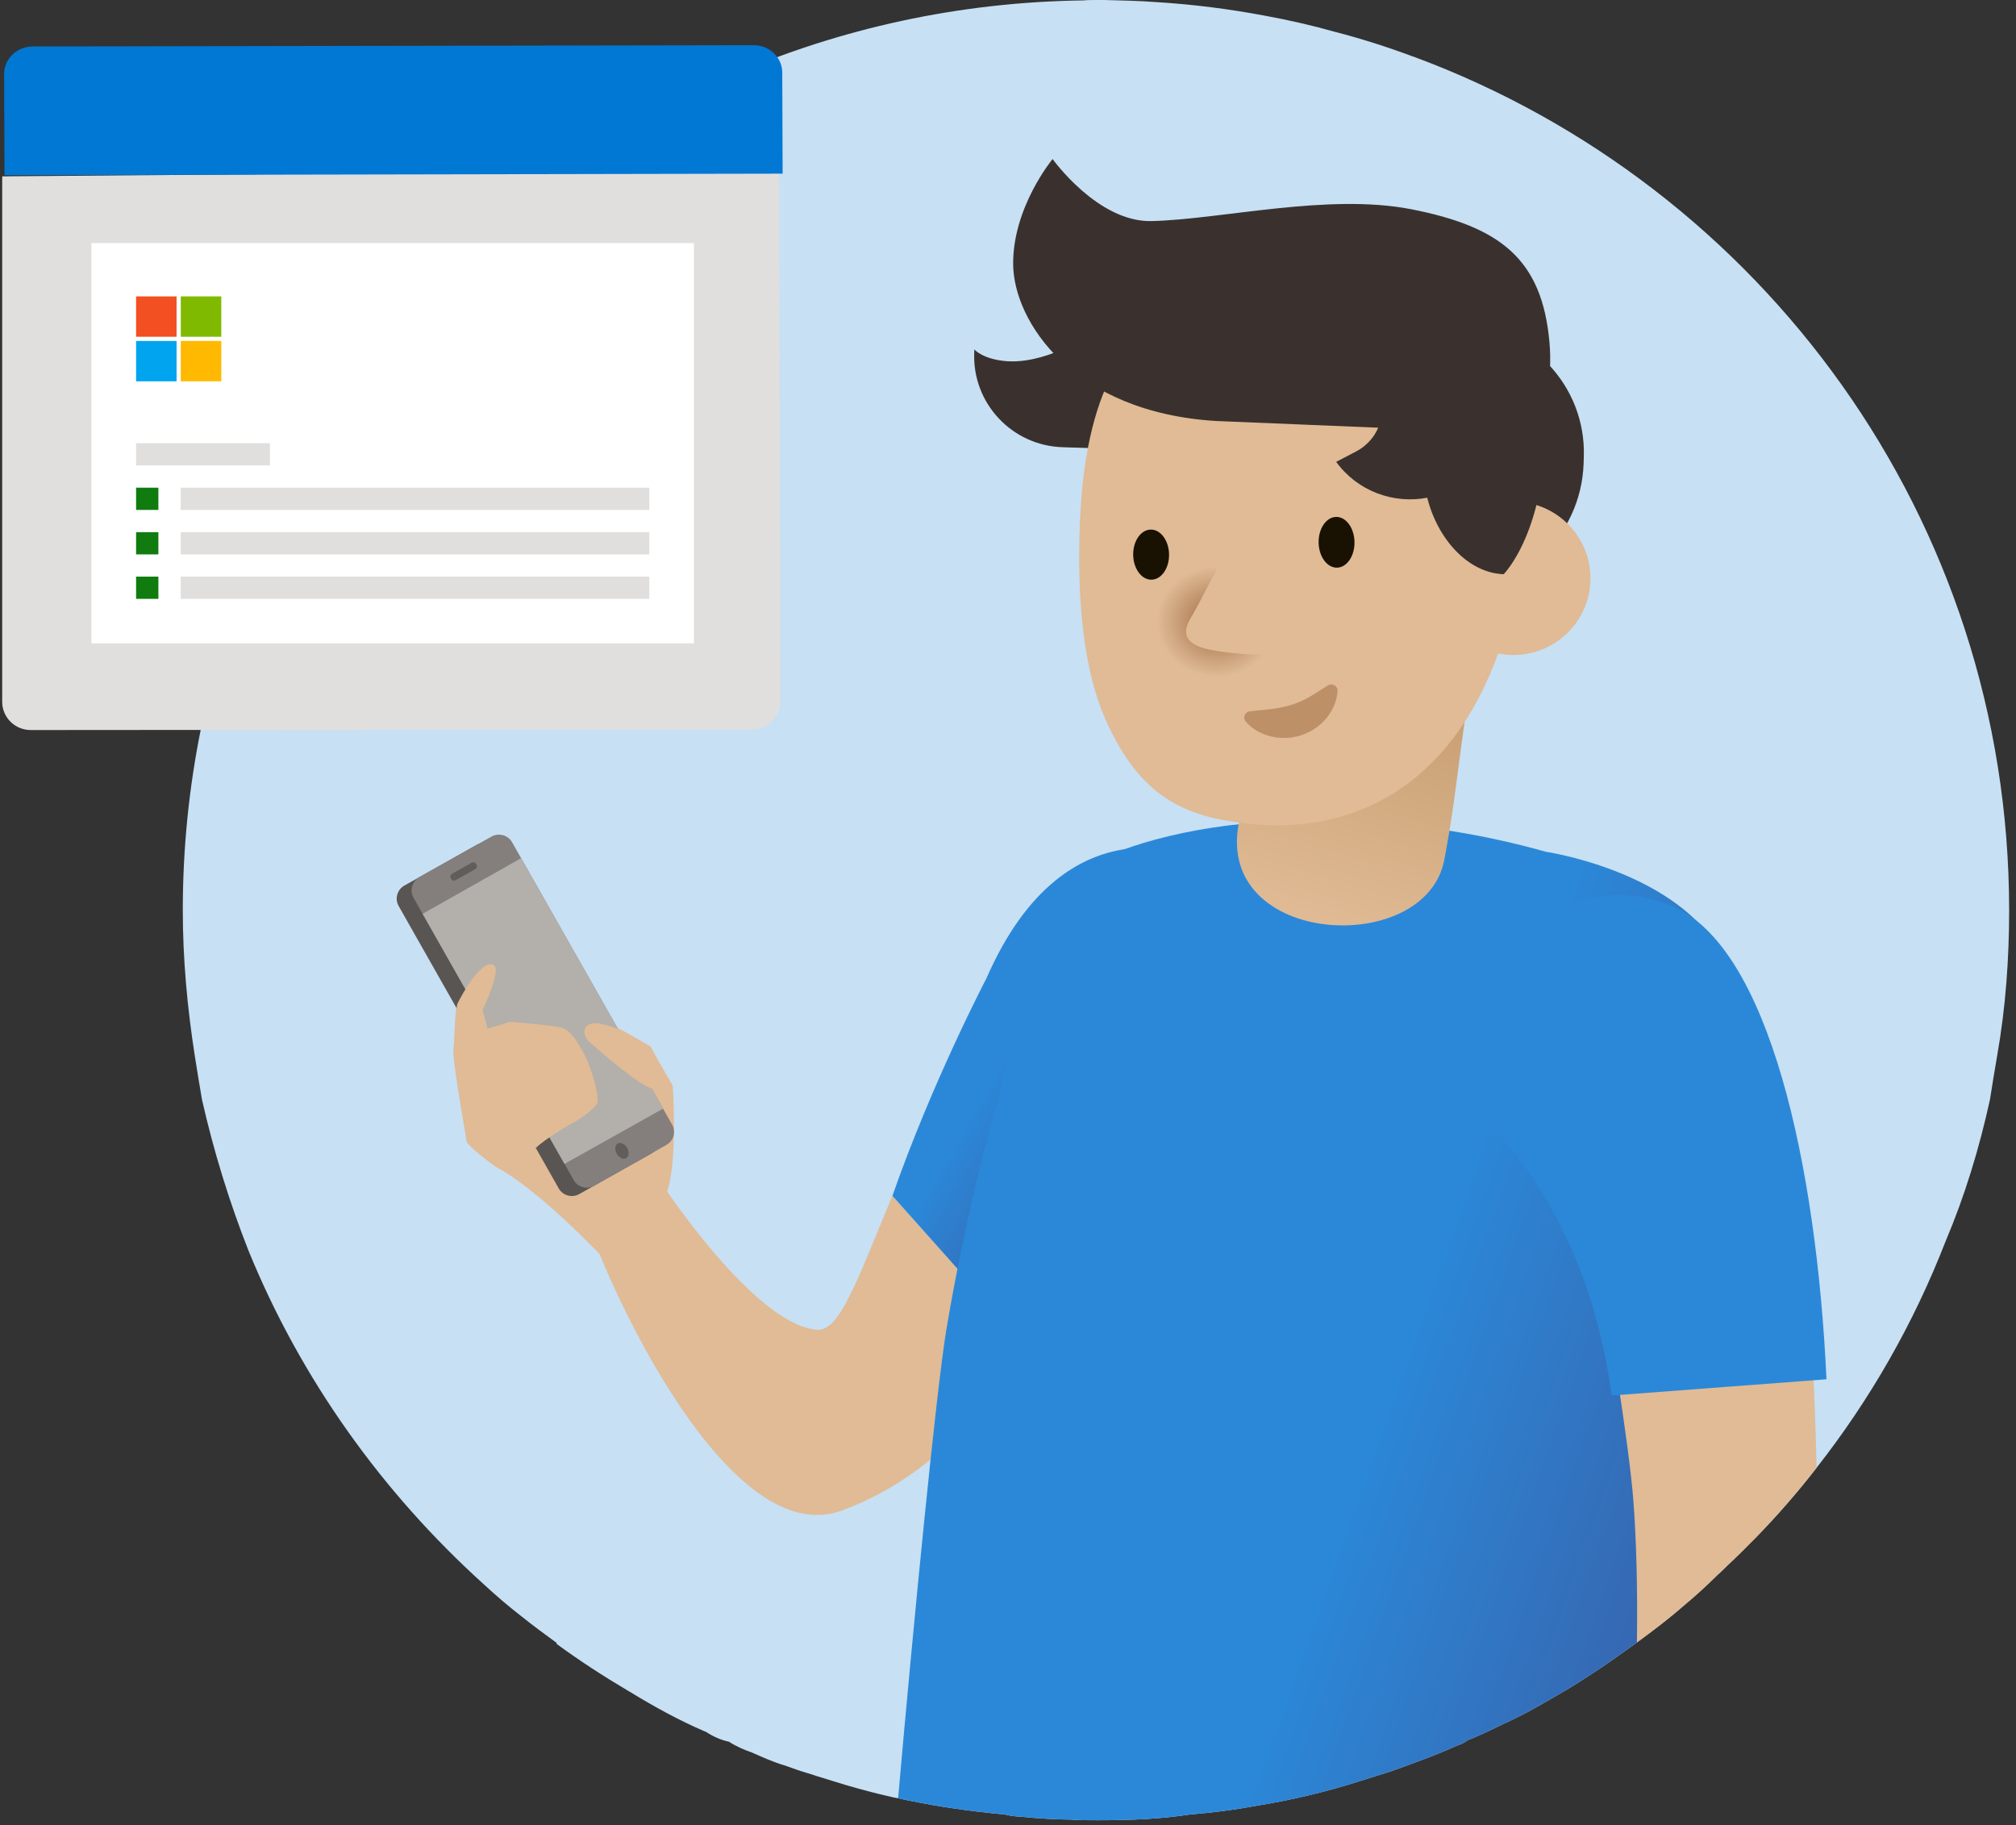 <svg width="169" height="153" viewBox="0 0 169 153" fill="none" xmlns="http://www.w3.org/2000/svg">
<rect x="0" y="0" width="169" height="153" fill="#333333" stroke="none"/>
<path d="M168.425 76.307C168.425 80.39 168.131 84.472 167.422 88.485C167.215 89.674 167.025 90.862 166.817 92.172C165.918 96.271 164.708 100.25 163.101 104.04C160.421 110.947 156.757 117.337 152.28 123.039C150.689 125.089 148.995 127.035 147.198 128.878C146.403 129.688 145.607 130.48 144.778 131.255C144.518 131.514 144.259 131.772 143.982 132.013C143.118 132.857 142.237 133.684 141.303 134.459C140.283 135.355 139.212 136.199 138.14 136.991C137.829 137.232 137.535 137.456 137.224 137.68C137.206 137.698 137.189 137.697 137.172 137.715C136.463 138.231 135.737 138.748 134.994 139.265C134.51 139.609 134.008 139.937 133.507 140.264C132.747 140.764 132.003 141.246 131.243 141.694C129.531 142.693 127.855 143.692 126.04 144.501C125.02 145.001 124.017 145.483 123.032 145.879C122.721 146.103 122.531 146.189 122.219 146.293C121.13 146.775 119.938 147.275 118.762 147.688C118.745 147.705 118.745 147.705 118.728 147.705C118.088 147.946 117.414 148.188 116.74 148.429C116.705 148.446 116.688 148.446 116.653 148.463C115.789 148.739 114.907 149.014 114.026 149.29C111.208 150.186 108.304 150.892 105.279 151.374C103.914 151.633 102.513 151.822 101.096 151.977C100.681 151.977 100.284 152.08 99.869 152.08C97.362 152.477 94.769 152.58 92.159 152.58H91.865C91.156 152.58 90.482 152.58 89.791 152.528C88.339 152.511 86.887 152.425 85.452 152.27C85.349 152.27 85.245 152.27 85.141 152.253C84.916 152.235 84.692 152.201 84.45 152.149C84.346 152.132 84.242 152.098 84.156 152.08C83.914 152.063 83.706 152.046 83.464 152.029C82.306 151.908 81.165 151.77 80.024 151.598C78.78 151.426 77.552 151.202 76.343 150.961C75.997 150.892 75.634 150.823 75.288 150.737C75.081 150.702 74.891 150.668 74.683 150.616C73.387 150.324 72.09 149.979 70.811 149.6C69.791 149.273 68.737 148.98 67.717 148.635H67.7C67.06 148.446 66.438 148.222 65.815 147.998C64.813 147.705 63.914 147.292 63.015 146.896C62.41 146.689 61.718 146.396 61.114 146C60.508 145.879 59.817 145.587 59.212 145.19C59.178 145.156 59.108 145.139 59.056 145.122C56.879 144.191 54.804 143.037 52.799 141.814C52.73 141.78 52.661 141.728 52.592 141.694C50.586 140.505 48.564 139.196 46.663 137.801C46.663 137.715 46.663 137.715 46.663 137.715C45.694 137.008 44.709 136.285 43.741 135.51C42.652 134.666 41.58 133.753 40.56 132.806C32.056 125.123 25.245 115.632 20.837 104.849C19.23 100.767 17.933 96.581 16.931 92.172C16.706 90.862 16.516 89.674 16.326 88.485C15.703 84.472 15.323 80.39 15.323 76.307C15.323 34.502 48.996 0.586 90.811 0.034C91.157 7.89273e-07 91.52 0 91.865 0C91.883 0 91.883 0 91.9 0H92.574C94.026 0.034 95.461 0.069 96.861 0.172C100.007 0.362 103.084 0.758 106.092 1.326C108.045 1.688 109.964 2.119 111.848 2.653C114.06 3.221 116.273 3.927 118.399 4.72C118.451 4.737 118.486 4.754 118.555 4.771C147.682 15.572 168.425 43.511 168.425 76.307Z" fill="#C7E0F4"/>
<path d="M86.726 113.6C81.727 118.75 77.945 123.897 70.57 126.617C61.13 130.099 51.098 108.217 49.068 101.924C48.42 99.914 55.331 99 55.331 99C55.331 99 63.181 111.052 68.482 111.464C70.361 111.614 71.741 107.619 74.805 100.24L86.726 113.6Z" fill="#E0BB95"/>
<path d="M56.012 99.595C55.904 100.004 55.762 100.317 55.584 100.556C54.245 102.389 55.008 107.607 54.517 106.89C52.371 103.796 49.239 99.965 49.207 97.815C49.159 94.488 53.098 93.543 52.916 92.843C52.663 92.011 52.469 91.104 52.275 90.123C52.276 90.104 52.276 90.104 52.276 90.104C52.084 89.123 51.933 88.069 51.8 86.958C51.735 86.656 51.725 86.393 51.77 86.17C52.452 86.511 53.281 86.986 54.257 87.56L54.532 87.719C54.78 88.157 55.046 88.653 55.347 89.188L56.392 91.002C56.398 91.003 56.798 96.883 56.012 99.595Z" fill="#E0BB95"/>
<path d="M41.366 80.891C42.119 81.249 40.446 84.656 40.446 84.656L40.569 86.477L42.759 85.659C42.759 85.659 46.092 85.914 47.063 86.138C48.092 86.374 49.092 88.559 49.283 89.011C49.535 89.614 50.368 92.051 50.026 92.538C49.381 93.455 47.621 94.35 47.621 94.35C47.621 94.35 45.763 94.781 46.078 95.372C46.835 96.795 47.92 100.254 50.41 98.886C51.381 98.352 52.441 101.165 52.441 101.165L49.998 101.971C49.998 101.971 52.031 106.956 51.594 106.494C50.287 105.111 45.179 99.74 41.672 97.868C41.348 97.696 39.115 96.008 39.098 95.622C39.079 95.207 37.805 88.491 38.028 87.74C38.104 87.485 38.099 84.61 38.353 84.102C38.75 83.306 40.354 80.412 41.366 80.891Z" fill="#E0BB95"/>
<path d="M54.615 96.683L48.557 100.093C47.95 100.434 47.181 100.221 46.839 99.618L33.419 75.945C33.077 75.341 33.291 74.574 33.897 74.233L39.955 70.823C40.562 70.482 41.331 70.695 41.673 71.298L55.093 94.971C55.435 95.575 55.222 96.342 54.615 96.683Z" fill="#595553"/>
<path d="M55.857 95.975L49.801 99.394C49.188 99.73 48.424 99.518 48.087 98.907L34.664 75.251C34.327 74.64 34.539 73.879 35.153 73.524L41.207 70.123C41.801 69.787 42.584 69.999 42.922 70.592L51.793 86.229L54.316 90.697L56.342 94.268C56.683 94.878 56.47 95.639 55.857 95.975Z" fill="#847F7D"/>
<path d="M55.582 92.93L47.319 97.563L35.426 76.6L43.689 71.932L51.796 86.229L54.32 90.69L55.582 92.93Z" fill="#B3AFAB"/>
<path d="M39.549 72.313L37.884 73.25C37.76 73.32 37.717 73.477 37.786 73.601L37.834 73.687C37.905 73.811 38.062 73.854 38.187 73.785L39.852 72.849C39.976 72.778 40.019 72.621 39.95 72.497L39.902 72.411C39.831 72.285 39.673 72.242 39.549 72.313Z" fill="#605D5A"/>
<path d="M52.486 97.082C52.726 96.947 52.765 96.562 52.572 96.222C52.38 95.883 52.029 95.717 51.789 95.852C51.549 95.988 51.51 96.373 51.703 96.712C51.895 97.052 52.246 97.218 52.486 97.082Z" fill="#605D5A"/>
<path d="M105.191 88.661C105.191 88.661 98.621 101.406 86.728 113.606L74.812 100.238C78.15 90.678 82.688 82.017 82.688 82.017C89.388 66.685 100.798 70.838 105.447 74.288C109.901 77.609 107.274 83.55 105.191 88.661Z" fill="url(#paint0_linear)"/>
<path d="M47.617 94.357C47.617 94.357 45.757 95.422 44.923 96.219L40.405 91.965L38.273 84.496C38.298 84.31 38.322 84.179 38.362 84.105C38.745 83.311 40.363 80.403 41.364 80.886C42.123 81.247 40.45 84.66 40.45 84.66L40.885 86.222L42.749 85.654C42.749 85.654 46.088 85.912 47.058 86.131C48.085 86.37 49.084 88.558 49.276 89.014C49.539 89.622 50.361 92.047 50.026 92.544C49.376 93.46 47.617 94.357 47.617 94.357Z" fill="#E0BB95"/>
<path d="M54.631 91.259C53.927 90.992 52.81 90.163 52.389 89.83C52.371 89.811 52.371 89.811 52.371 89.811C51.528 89.165 50.632 88.423 49.721 87.608C49.097 87.138 48.888 86.682 49.035 86.217C49.199 85.829 49.655 85.692 50.401 85.828C50.643 85.891 50.886 85.937 51.164 86.04C51.37 86.103 51.573 86.165 51.797 86.229L54.417 88.897L54.631 91.259Z" fill="#E0BB95"/>
<path d="M146.109 101.887C146.109 101.887 140.283 113.014 138.503 124.141C137.95 127.655 137.915 132.185 138.14 136.991C137.829 137.232 137.535 137.456 137.224 137.68C137.206 137.698 137.189 137.698 137.172 137.715C136.463 138.231 135.737 138.748 134.994 139.265C134.51 139.61 134.009 139.937 133.507 140.264C132.747 140.764 132.003 141.246 131.243 141.694C129.531 142.693 127.855 143.692 126.04 144.501C125.02 145.001 124.017 145.483 123.032 145.879C122.721 146.103 122.531 146.189 122.219 146.293C121.13 146.775 119.938 147.275 118.762 147.688C118.745 147.705 118.745 147.705 118.728 147.705C118.088 147.946 117.414 148.188 116.74 148.429C116.705 148.446 116.688 148.446 116.653 148.463C115.789 148.739 114.908 149.014 114.026 149.29C111.208 150.186 108.304 150.892 105.279 151.374C103.914 151.633 102.513 151.822 101.096 151.977C100.681 151.977 100.284 152.08 99.869 152.08C97.362 152.477 94.769 152.58 92.159 152.58H91.865C91.157 152.58 90.483 152.58 89.791 152.528C88.339 152.511 86.887 152.425 85.452 152.27C85.349 152.27 85.245 152.27 85.141 152.253C84.916 152.236 84.692 152.201 84.45 152.149C84.346 152.132 84.242 152.098 84.156 152.08C83.914 152.063 83.706 152.046 83.464 152.029C82.306 151.908 81.165 151.77 80.024 151.598C78.78 151.426 77.552 151.202 76.343 150.961C75.997 150.892 75.634 150.823 75.288 150.737C76.619 135.596 78.469 116.717 79.333 111.446C82.669 91.603 89.186 73.706 91.779 72.277C94.942 70.537 102.358 68.59 109.86 68.883C109.981 68.883 118.607 68.298 129.583 71.398C129.583 71.398 139.938 72.914 143.983 79.373C148.581 86.832 146.109 94.807 146.109 101.887Z" fill="url(#paint1_linear)"/>
<path d="M103.836 69.069C101.924 79.332 119.514 80.266 121.075 72.077C122.399 65.132 122.392 60.87 124.116 53.234C124.717 50.568 108.747 48.215 107.464 50.923C105.549 54.958 104.96 63.033 103.836 69.069Z" fill="url(#paint2_linear)"/>
<path d="M152.279 123.039C150.689 125.089 148.995 127.035 147.197 128.878C146.402 129.688 145.607 130.48 144.777 131.255C144.518 131.514 144.259 131.772 143.982 132.013C143.118 132.857 142.236 133.684 141.303 134.459C139.989 135.613 138.606 136.681 137.223 137.68C137.293 132.978 137.154 128.861 136.93 125.864C136.29 117.027 130.015 82.939 130.015 82.939C130.672 80.579 133.49 74.223 140.387 77.203C149.514 81.147 151.847 102.644 152.279 123.039Z" fill="#E0BB95"/>
<path d="M89.068 37.487L95.903 37.706L95.914 37.373C96.049 33.165 92.735 29.644 88.512 29.508C88.512 29.508 86.451 30.421 84.424 30.278C82.396 30.135 81.677 29.29 81.677 29.29L81.667 29.622C81.532 33.83 84.846 37.351 89.068 37.487Z" fill="#3A312E"/>
<path d="M107.433 49.185L121.208 49.626C127.386 49.824 132.555 44.994 132.754 38.837L132.771 38.285C132.961 32.363 128.299 27.409 122.356 27.219L108.156 26.764C102.65 26.589 98.043 30.893 97.867 36.38L97.784 38.934C97.608 44.418 101.927 49.009 107.433 49.185Z" fill="#3A312E"/>
<path d="M126.873 54.903C130.437 54.903 133.326 52.025 133.326 48.473C133.326 44.922 130.437 42.043 126.873 42.043C123.309 42.043 120.42 44.922 120.42 48.473C120.42 52.025 123.309 54.903 126.873 54.903Z" fill="#E0BB95"/>
<path d="M126.017 53.506L127.563 39.852C127.666 35.723 116.835 26.354 116.835 26.354L101.184 25.431C92.548 26.582 90.826 36.798 90.538 43.59C90.239 50.628 90.904 56.34 92.69 60.35C95.597 66.88 99.376 68.415 104.306 69.011C114.09 70.194 122.315 65.201 126.017 53.506Z" fill="#E0BB95"/>
<path d="M118.328 17.544C111.329 16.171 102.411 18.391 96.531 18.532C92.035 18.639 88.239 13.331 88.239 13.331C88.239 13.331 84.899 17.351 84.932 22.143C84.966 26.935 89.929 34.579 101.983 35.291L115.532 35.851C115.302 36.402 114.785 37.263 113.656 37.857C112.856 38.278 112.01 38.715 112.01 38.715C113.81 41.189 116.821 42.258 119.646 41.721C120.522 45.23 123.103 48.039 126.06 48.132C128.525 45.331 130.033 39.134 129.035 35.573C129.469 34.333 130.169 31.78 129.888 28.664C129.262 21.752 125.815 19.013 118.328 17.544Z" fill="#3A312E"/>
<g opacity="0.7">
<path opacity="0.7" d="M112.129 57.937C112.072 58.741 111.746 59.511 111.215 60.174C110.684 60.834 109.922 61.361 109.078 61.63C108.235 61.907 107.331 61.924 106.52 61.724C105.708 61.521 104.968 61.12 104.432 60.491C104.242 60.267 104.269 59.933 104.494 59.744C104.579 59.673 104.677 59.632 104.779 59.621L104.817 59.618C105.55 59.537 106.159 59.495 106.724 59.415C107.286 59.335 107.784 59.228 108.257 59.084C108.731 58.936 109.184 58.745 109.67 58.474C110.161 58.209 110.662 57.859 111.293 57.473L111.327 57.453C111.576 57.301 111.901 57.379 112.053 57.627C112.114 57.721 112.138 57.832 112.129 57.937Z" fill="#9B643D"/>
</g>
<path d="M101.649 57.468C104.861 57.468 107.464 54.874 107.464 51.674C107.464 48.473 104.861 45.879 101.649 45.879C98.437 45.879 95.834 48.473 95.834 51.674C95.834 54.874 98.437 57.468 101.649 57.468Z" fill="url(#paint3_radial)"/>
<path d="M112.077 47.584C112.907 47.571 113.565 46.608 113.547 45.434C113.528 44.259 112.84 43.317 112.01 43.33C111.179 43.343 110.521 44.306 110.539 45.481C110.558 46.655 111.246 47.597 112.077 47.584Z" fill="#191203"/>
<path d="M103.196 46.012C102.785 45.993 101.006 49.706 100.031 51.439C99.649 52.118 98.603 53.522 100.676 54.259C102.073 54.757 106.27 55.053 106.882 54.779C111.115 52.878 106.889 46.189 103.196 46.012Z" fill="#E0BB95"/>
<path d="M96.531 48.592C97.361 48.579 98.02 47.628 98.001 46.469C97.983 45.309 97.295 44.38 96.465 44.393C95.634 44.406 94.976 45.356 94.994 46.516C95.012 47.675 95.7 48.605 96.531 48.592Z" fill="#191203"/>
<path d="M153.113 115.617C152.28 97.632 148.285 79.351 140.188 75.958C131.727 72.411 122.655 79.232 124.54 94.063C124.54 94.063 133.017 101.196 135.101 116.977L153.113 115.617Z" fill="#2B88D8"/>
<path d="M63.025 61.151L2.585 61.196C1.262 61.199 0.187 60.143 0.184 58.837V14.783L65.311 14.255L65.412 58.781C65.418 60.086 64.348 61.147 63.025 61.151Z" fill="#E1DFDD"/>
<path d="M65.607 14.557L0.379 14.683L0.347 6.204C0.342 4.935 1.411 3.901 2.733 3.896L63.173 3.788C64.496 3.783 65.571 4.808 65.576 6.077L65.607 14.557Z" fill="#0078D4"/>
<path d="M58.173 20.375H7.667V53.927H58.173V20.375Z" fill="white"/>
<path d="M22.631 37.151H11.408V39.015H22.631V37.151Z" fill="#E1DFDD"/>
<path d="M13.278 40.88H11.408V42.744H13.278V40.88Z" fill="#107C10"/>
<path d="M54.431 40.88H15.148V42.744H54.431V40.88Z" fill="#E1DFDD"/>
<path d="M13.278 44.608H11.408V46.472H13.278V44.608Z" fill="#107C10"/>
<path d="M54.431 44.608H15.148V46.472H54.431V44.608Z" fill="#E1DFDD"/>
<path d="M13.278 48.335H11.408V50.199H13.278V48.335Z" fill="#107C10"/>
<path d="M54.431 48.335H15.148V50.199H54.431V48.335Z" fill="#E1DFDD"/>
<path d="M14.802 24.846H11.408V28.229H14.802V24.846Z" fill="#F25022"/>
<path d="M18.55 24.846H15.155V28.229H18.55V24.846Z" fill="#7FBA00"/>
<path d="M14.802 28.58H11.408V31.963H14.802V28.58Z" fill="#00A4EF"/>
<path d="M18.55 28.58H15.155V31.963H18.55V28.58Z" fill="#FFB900"/>
<defs>
<linearGradient id="paint0_linear" x1="84.783" y1="87.289" x2="104.279" y2="98.758" gradientUnits="userSpaceOnUse">
<stop offset="0.001" stop-color="#2B88D8"/>
<stop offset="0.856" stop-color="#404C91"/>
</linearGradient>
<linearGradient id="paint1_linear" x1="116.223" y1="115.711" x2="171.697" y2="135.448" gradientUnits="userSpaceOnUse">
<stop offset="0.001" stop-color="#2B88D8"/>
<stop offset="0.856" stop-color="#404C91"/>
</linearGradient>
<linearGradient id="paint2_linear" x1="110.633" y1="77.753" x2="117.867" y2="53.912" gradientUnits="userSpaceOnUse">
<stop stop-color="#E0BB95"/>
<stop offset="1" stop-color="#C49A6C"/>
</linearGradient>
<radialGradient id="paint3_radial" cx="0" cy="0" r="1" gradientUnits="userSpaceOnUse" gradientTransform="translate(101.99 52.117) rotate(1.205) scale(4.996 4.623)">
<stop stop-color="#9B643D"/>
<stop offset="0.49" stop-color="#BE916A"/>
<stop offset="1" stop-color="#E0BB95"/>
</radialGradient>
</defs>
</svg>
